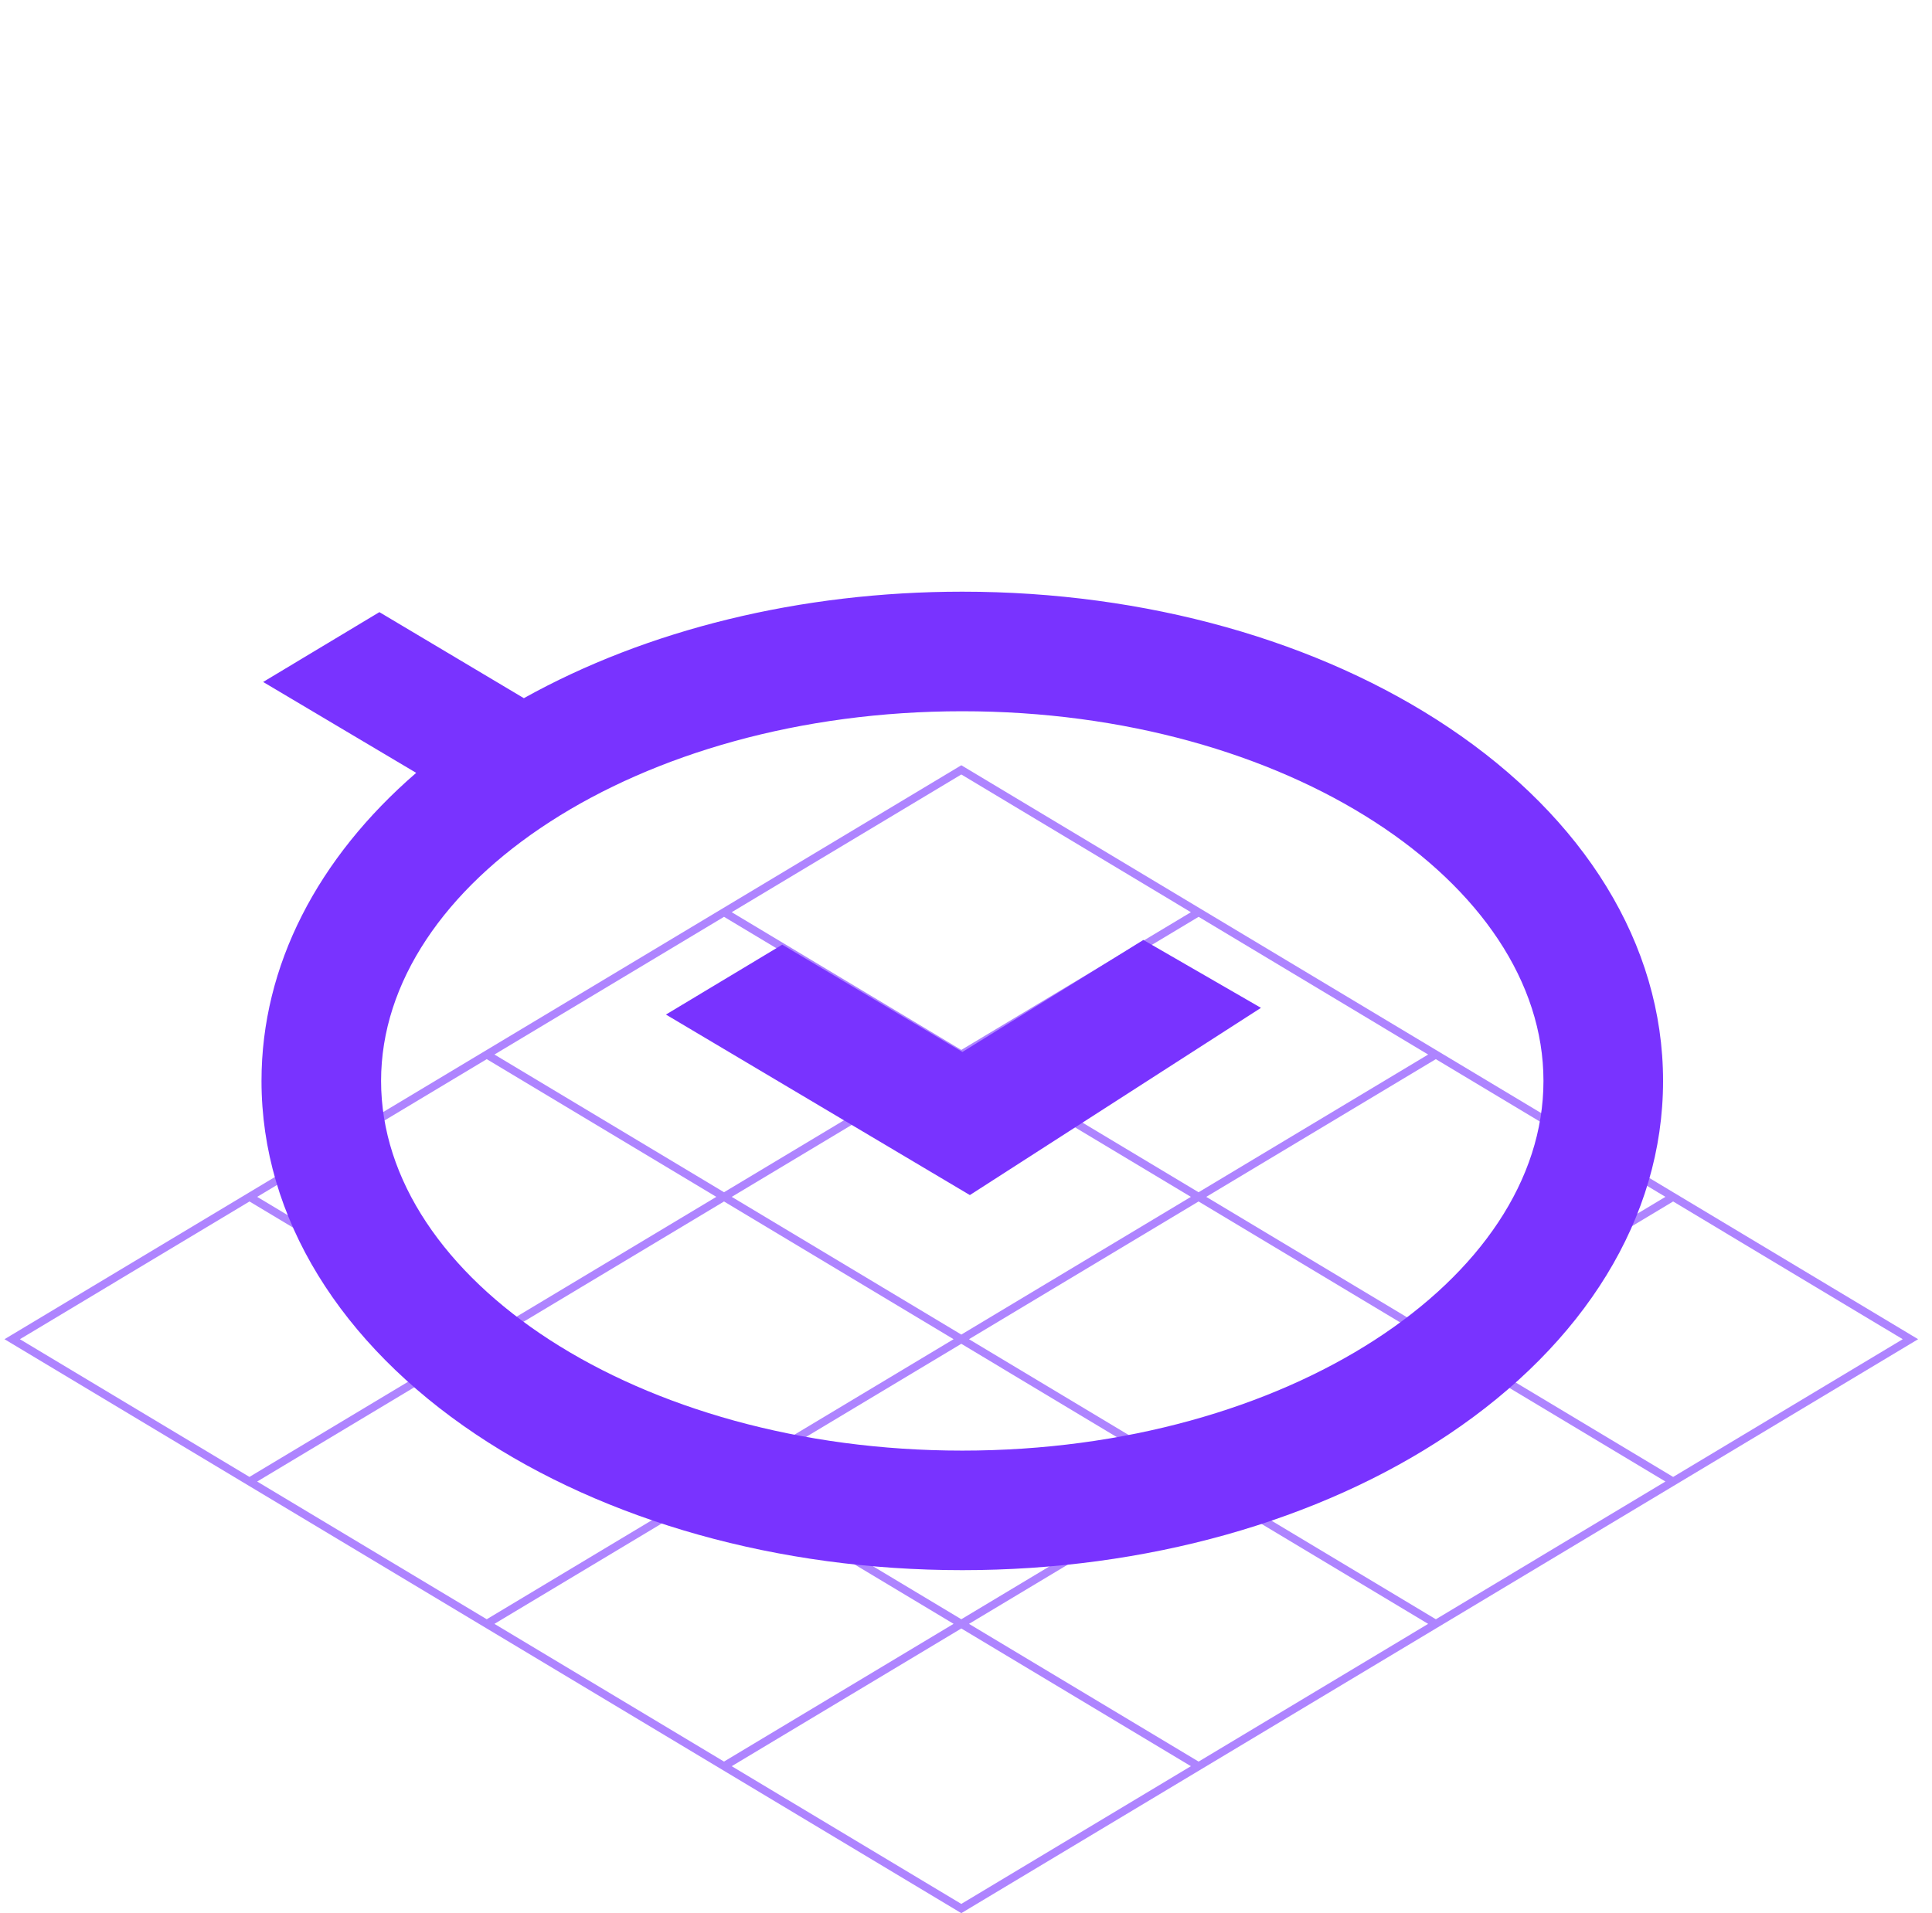 <svg width="105" height="104" viewBox="0 0 105 104" fill="none" xmlns="http://www.w3.org/2000/svg">
<path fill-rule="evenodd" clip-rule="evenodd" d="M99.471 69.936L52.356 41.666L52.245 41.6L0.245 72.8L52.245 104L104.245 72.8L99.471 69.936ZM52.245 57.074L39.768 49.588L52.245 42.101L64.722 49.588L52.245 57.074ZM65.141 49.839L77.617 57.325L65.139 64.811L52.663 57.326L65.141 49.839ZM39.349 49.839L51.826 57.326L39.349 64.811L26.872 57.325L39.349 49.839ZM52.245 57.577L64.722 65.062L52.245 72.549L39.768 65.062L52.245 57.577ZM65.14 65.313L77.617 72.8L65.139 80.286L52.663 72.8L65.14 65.313ZM65.558 65.062L78.035 57.576L90.512 65.062L78.035 72.548L65.558 65.062ZM26.454 57.576L38.931 65.062L26.454 72.548L13.978 65.062L26.454 57.576ZM39.349 65.313L51.826 72.8L39.35 80.286L26.873 72.8L39.349 65.313ZM38.932 80.537L26.454 88.023L13.976 80.537L26.454 73.05L38.932 80.537ZM39.35 80.788L51.826 88.273L39.349 95.76L26.872 88.274L39.35 80.788ZM39.768 80.537L52.245 73.05L64.721 80.537L52.245 88.023L39.768 80.537ZM65.139 80.788L77.617 88.275L65.141 95.761L52.663 88.274L65.139 80.788ZM65.558 80.537L78.035 73.05L90.513 80.537L78.036 88.024L65.558 80.537ZM78.453 72.8L90.931 65.313L98.734 69.996L103.409 72.8L90.932 80.287L78.453 72.8ZM1.425 72.595L13.56 65.313L26.036 72.799L13.558 80.286L1.082 72.8L1.425 72.595ZM39.767 96.011L52.245 88.525L64.723 96.011L52.245 103.498L39.767 96.011Z" fill="#7933FF" fill-opacity="0.6"/>
<path fill-rule="evenodd" clip-rule="evenodd" d="M52.297 32.164C43.498 32.164 35.15 34.233 28.471 37.953L20.619 33.276L14.301 37.072L22.619 42.013C17.273 46.635 14.212 52.476 14.212 58.76C14.212 66.219 18.526 73.056 25.856 77.968C32.901 82.689 42.309 85.355 52.298 85.355C62.287 85.355 71.695 82.689 78.74 77.968C86.069 73.056 90.384 66.219 90.384 58.76C90.384 51.3 86.069 44.464 78.74 39.552C71.695 34.831 62.287 32.164 52.297 32.164ZM52.297 38.664C69.953 38.664 83.884 48 83.884 58.76C83.884 69.52 69.953 78.856 52.297 78.856C34.643 78.856 20.711 69.52 20.711 58.76C20.712 48 34.643 38.664 52.297 38.664ZM52.71 64.965L36.192 55.152L42.514 51.353L52.305 57.185L62.139 51.097L68.531 54.787L52.71 64.965Z" fill="#7933FF"/>
</svg>
